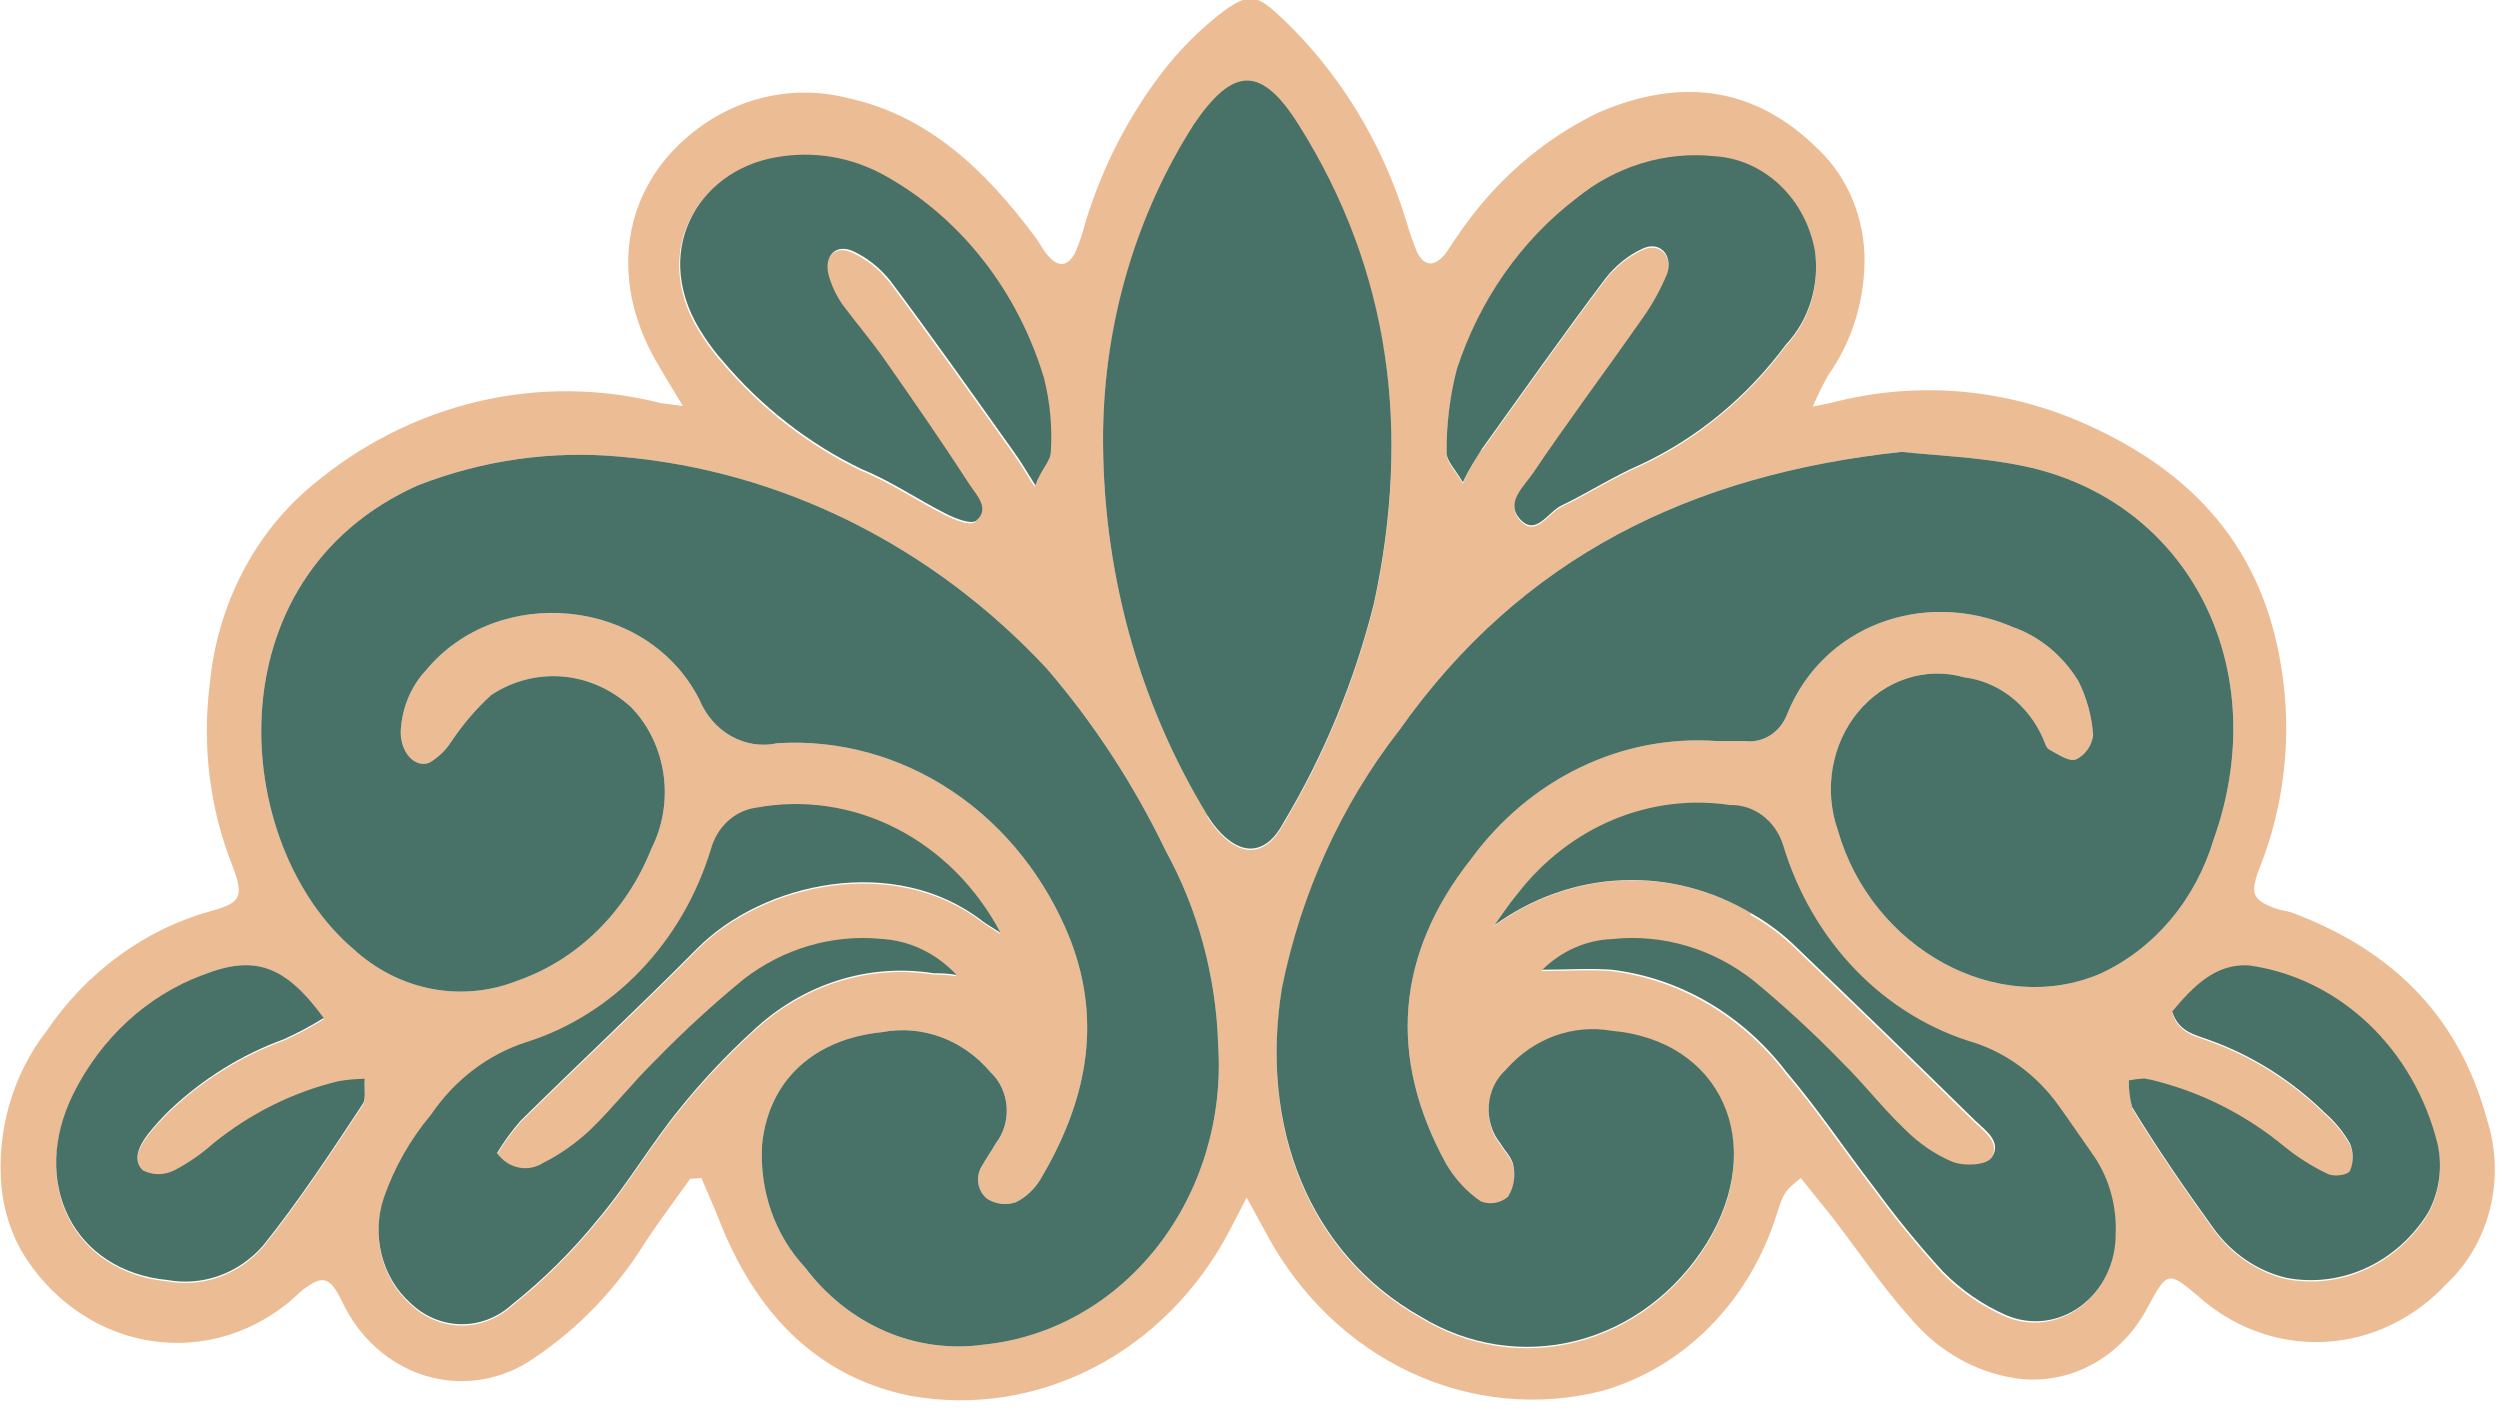 <svg width="161" height="91" viewBox="0 0 161 91" fill="none" xmlns="http://www.w3.org/2000/svg">
<g id="OBJECTS" clip-path="url(#clip0_173_69)">
<path id="Vector" d="M44.444 75.918C43.51 77.228 42.544 78.521 41.642 79.866C39.768 82.917 37.313 85.496 34.441 87.43C33.418 88.151 32.267 88.63 31.061 88.833C29.856 89.037 28.624 88.962 27.448 88.612C26.271 88.262 25.176 87.645 24.235 86.803C23.294 85.961 22.529 84.912 21.989 83.726C21.216 82.207 20.781 82.102 19.508 83.062C19.186 83.325 18.88 83.639 18.558 83.901C17.246 84.966 15.747 85.726 14.152 86.135C12.558 86.544 10.903 86.592 9.291 86.278C7.679 85.963 6.143 85.292 4.78 84.306C3.418 83.32 2.257 82.04 1.37 80.547C0.682 79.304 0.248 77.916 0.097 76.477C-0.064 74.687 0.105 72.88 0.595 71.161C1.084 69.443 1.884 67.847 2.948 66.467C5.562 62.596 9.339 59.835 13.628 58.659C15.545 58.135 15.706 57.716 14.982 55.794C13.505 52.084 12.998 48.005 13.516 44.003C13.758 41.489 14.474 39.055 15.618 36.853C16.762 34.65 18.311 32.726 20.169 31.199C23.307 28.582 26.943 26.755 30.812 25.849C34.682 24.943 38.689 24.98 42.544 25.958L43.977 26.15C43.317 25.032 42.914 24.403 42.495 23.67C39.273 18.429 39.918 12.665 44.106 8.961C45.544 7.678 47.235 6.771 49.048 6.311C50.861 5.851 52.747 5.849 54.561 6.306C59.764 7.424 63.453 10.953 66.658 15.25C66.948 15.634 67.174 16.106 67.496 16.473C68.173 17.241 68.785 17.172 69.252 16.246C69.511 15.65 69.722 15.03 69.88 14.394C71.014 10.634 72.833 7.159 75.228 4.175C76.306 2.86 77.522 1.688 78.853 0.681C80.464 -0.472 80.963 -0.297 82.397 1.013C86.147 4.513 88.958 9.045 90.532 14.132C90.731 14.833 90.968 15.521 91.24 16.193C91.692 17.137 92.32 17.206 92.98 16.455C93.302 16.088 93.544 15.617 93.834 15.232C96.185 11.724 99.354 8.957 103.016 7.214C108.139 5.031 112.939 5.468 117.127 9.643C118.065 10.543 118.814 11.652 119.322 12.894C119.831 14.135 120.088 15.481 120.075 16.84C120.048 19.489 119.229 22.058 117.739 24.159C117.373 24.814 117.039 25.491 116.741 26.185L118.013 25.923C123.296 24.55 128.841 24.971 133.896 27.128C140.565 29.993 145.559 34.657 146.896 42.85C147.633 47.258 147.151 51.804 145.511 55.916C144.883 57.541 145.06 57.96 146.542 58.502C146.848 58.624 147.202 58.642 147.524 58.746C153.678 61.017 158.269 65.105 160.154 72.075C160.755 73.92 160.829 75.919 160.366 77.811C159.904 79.702 158.926 81.399 157.56 82.678C155.454 84.943 152.646 86.276 149.683 86.418C146.72 86.56 143.814 85.501 141.532 83.447C139.631 81.84 139.551 81.875 138.31 84.198C137.47 85.796 136.208 87.084 134.686 87.897C133.164 88.709 131.453 89.009 129.773 88.757C127.207 88.359 124.846 87.014 123.087 84.949C121.219 82.87 119.624 80.495 117.9 78.259L115.967 75.865C114.84 76.791 114.872 76.809 114.357 78.398C113.481 81.102 112.009 83.533 110.069 85.478C108.129 87.424 105.779 88.825 103.225 89.561C99.097 90.617 94.765 90.208 90.867 88.394C86.969 86.579 83.712 83.455 81.575 79.481C81.172 78.765 80.786 78.031 80.287 77.123L79.191 79.237C77.18 83.078 74.132 86.159 70.457 88.064C66.781 89.97 62.656 90.608 58.636 89.893C52.596 88.67 48.633 84.547 46.281 78.486C45.926 77.595 45.54 76.739 45.169 75.865L44.444 75.918ZM26.886 31.268C13.532 37.26 14.885 54.397 22.746 61.105C24.195 62.438 25.945 63.328 27.816 63.684C29.688 64.04 31.613 63.849 33.394 63.131C35.293 62.459 37.038 61.355 38.513 59.894C39.987 58.434 41.158 56.649 41.948 54.659C42.687 53.204 42.963 51.525 42.733 49.883C42.503 48.24 41.779 46.726 40.675 45.575C39.441 44.421 37.903 43.721 36.279 43.573C34.656 43.425 33.031 43.839 31.638 44.754C30.676 45.634 29.816 46.637 29.077 47.741C28.706 48.317 28.215 48.79 27.643 49.121C26.693 49.471 25.791 48.44 25.807 47.112C25.872 45.63 26.447 44.228 27.418 43.182C32.057 37.557 41.69 38.448 45.041 45.051C45.459 46.069 46.185 46.902 47.099 47.413C48.012 47.924 49.059 48.083 50.066 47.864C54.028 47.618 57.962 48.699 61.337 50.962C64.712 53.224 67.362 56.558 68.93 60.511C71.056 66.031 69.864 71.097 67.045 75.883C66.655 76.552 66.096 77.085 65.434 77.42C65.135 77.524 64.819 77.56 64.506 77.527C64.193 77.494 63.889 77.392 63.614 77.228C63.457 77.116 63.322 76.97 63.218 76.8C63.114 76.63 63.043 76.439 63.008 76.239C62.974 76.038 62.977 75.832 63.017 75.633C63.057 75.434 63.134 75.246 63.243 75.079C63.517 74.573 63.855 74.119 64.129 73.629C64.639 72.972 64.89 72.123 64.827 71.266C64.763 70.409 64.391 69.614 63.791 69.053C62.922 68.021 61.828 67.243 60.609 66.791C59.39 66.34 58.085 66.228 56.816 66.467C52.45 66.904 49.519 69.542 49.084 73.664C48.984 75.131 49.18 76.603 49.659 77.979C50.137 79.355 50.886 80.6 51.855 81.63C53.224 83.454 55.002 84.868 57.018 85.736C59.034 86.604 61.222 86.899 63.372 86.591C67.714 86.151 71.724 83.884 74.543 80.275C77.361 76.667 78.764 72.005 78.45 67.288C78.317 62.889 77.159 58.599 75.083 54.816C73.026 50.541 70.447 46.587 67.415 43.06C60.053 35.158 50.355 30.326 40.031 29.417C35.577 28.991 31.091 29.622 26.886 31.268ZM90.081 47.165C86.376 51.938 83.795 57.615 82.558 63.707C81.092 72.686 84.33 80.809 91.466 84.862C94.523 86.738 98.121 87.295 101.54 86.421C104.959 85.547 107.949 83.305 109.91 80.145C113.857 73.752 110.861 67.079 103.773 66.467C102.537 66.253 101.271 66.37 100.086 66.809C98.901 67.247 97.833 67.994 96.975 68.983C96.66 69.267 96.4 69.617 96.212 70.011C96.023 70.406 95.91 70.838 95.879 71.281C95.847 71.724 95.898 72.17 96.028 72.591C96.158 73.013 96.365 73.401 96.637 73.734C96.927 74.223 97.41 74.678 97.475 75.202C97.537 75.537 97.538 75.882 97.477 76.218C97.416 76.554 97.295 76.873 97.12 77.158C96.874 77.365 96.585 77.5 96.278 77.552C95.97 77.604 95.656 77.571 95.364 77.455C94.448 76.816 93.681 75.955 93.125 74.94C89.356 68.075 89.903 61.437 94.736 55.322C96.61 52.764 99.028 50.736 101.783 49.412C104.538 48.089 107.548 47.509 110.555 47.724C111.167 47.724 111.779 47.724 112.375 47.724C112.943 47.796 113.516 47.664 114.008 47.349C114.5 47.033 114.883 46.551 115.097 45.977C117.385 40.317 123.828 37.907 129.595 40.37C131.338 40.976 132.838 42.209 133.848 43.863C134.391 44.941 134.715 46.132 134.799 47.357C134.749 47.697 134.621 48.017 134.427 48.289C134.232 48.561 133.978 48.775 133.687 48.912C133.22 49.069 132.527 48.562 131.963 48.265C131.77 48.16 131.673 47.794 131.561 47.532C131.09 46.47 130.38 45.554 129.495 44.87C128.611 44.186 127.581 43.756 126.502 43.619C125.284 43.274 124.002 43.299 122.796 43.692C121.59 44.084 120.507 44.829 119.665 45.845C118.824 46.86 118.256 48.107 118.024 49.449C117.793 50.791 117.906 52.176 118.351 53.453C120.526 61.087 128.629 65.559 135.282 62.694C136.995 61.901 138.531 60.719 139.787 59.227C141.043 57.735 141.99 55.969 142.563 54.047C146.493 43.007 140.952 32.177 130.224 29.993C127.469 29.434 124.618 29.329 122.459 29.102C108.944 30.552 97.99 35.845 90.081 47.077V47.165ZM77.757 52.597C77.944 52.907 78.154 53.2 78.386 53.471C79.884 55.218 81.511 55.218 82.654 53.069C85.264 48.716 87.232 43.948 88.486 38.937C90.854 27.95 89.597 17.608 83.653 8.158C81.237 4.297 79.433 4.367 76.904 8.07C73.194 13.864 71.153 20.722 71.04 27.775C70.944 36.563 73.284 45.181 77.757 52.51V52.597ZM56.671 60.546C53.553 60.261 50.443 61.183 47.892 63.148C45.903 64.78 43.999 66.529 42.189 68.389C40.739 69.804 39.467 71.446 38.017 72.843C37.105 73.704 36.085 74.422 34.989 74.975C34.507 75.283 33.938 75.389 33.389 75.274C32.839 75.158 32.348 74.828 32.008 74.346C32.452 73.613 32.953 72.923 33.507 72.284C37.292 68.546 41.174 64.93 44.912 61.157C49.1 56.93 57.605 55.008 63.276 59.41C63.582 59.637 63.904 59.812 64.435 60.161C62.887 57.226 60.543 54.878 57.721 53.438C54.9 51.997 51.738 51.533 48.665 52.108C47.997 52.203 47.37 52.507 46.858 52.981C46.346 53.456 45.972 54.081 45.782 54.781C44.878 57.742 43.324 60.42 41.253 62.584C39.181 64.748 36.656 66.333 33.893 67.201C31.423 67.995 29.262 69.646 27.74 71.9C26.427 73.458 25.399 75.272 24.711 77.246C24.321 78.423 24.276 79.703 24.581 80.91C24.887 82.117 25.529 83.192 26.419 83.988C27.314 84.855 28.468 85.344 29.668 85.367C30.868 85.389 32.036 84.943 32.959 84.111C35.016 82.477 36.902 80.602 38.581 78.521C40.433 76.32 41.931 73.752 43.736 71.533C45.192 69.721 46.776 68.033 48.472 66.485C50.05 64.989 51.908 63.881 53.919 63.239C55.929 62.596 58.044 62.434 60.118 62.764C60.505 62.764 60.908 62.764 61.6 62.869C60.294 61.424 58.535 60.563 56.671 60.458V60.546ZM112.713 58.904C113.788 59.505 114.784 60.256 115.677 61.14C119.511 64.808 123.324 68.505 127.115 72.232C127.791 72.878 128.903 73.629 128.194 74.643C127.823 75.149 126.422 75.202 125.665 74.905C124.539 74.424 123.506 73.719 122.62 72.826C121.203 71.481 119.978 69.891 118.593 68.529C116.79 66.674 114.897 64.925 112.923 63.288C110.282 61.184 107.018 60.214 103.757 60.563C102.091 60.626 100.499 61.325 99.263 62.537C100.793 62.537 102.275 62.432 103.725 62.537C108.132 63.065 112.176 65.434 115.001 69.14C117.014 71.498 118.754 74.119 120.655 76.582C122.032 78.469 123.505 80.272 125.069 81.979C126.248 83.171 127.618 84.118 129.112 84.774C129.898 85.116 130.749 85.242 131.591 85.142C132.433 85.042 133.239 84.719 133.938 84.201C134.637 83.683 135.207 82.986 135.599 82.172C135.991 81.358 136.192 80.452 136.184 79.534C136.257 77.773 135.78 76.038 134.831 74.608C134.058 73.507 133.3 72.389 132.511 71.289C131.141 69.377 129.263 67.969 127.131 67.254C124.253 66.407 121.614 64.797 119.454 62.567C117.294 60.338 115.681 57.56 114.759 54.484C114.514 53.724 114.053 53.067 113.442 52.609C112.832 52.151 112.103 51.914 111.36 51.934C108.811 51.551 106.214 51.877 103.813 52.883C101.412 53.888 99.286 55.539 97.636 57.681C97.104 58.31 96.653 59.008 96.17 59.672C98.598 57.887 101.433 56.862 104.363 56.711C107.293 56.56 110.205 57.289 112.778 58.816L112.713 58.904ZM67.609 29.207C67.71 27.608 67.563 26.002 67.174 24.456C65.486 18.828 61.823 14.146 56.977 11.424C54.803 10.2 52.321 9.777 49.905 10.219C44.815 11.092 41.674 16.473 45.314 21.801C45.665 22.338 46.053 22.846 46.474 23.32C48.988 26.296 52.043 28.675 55.447 30.308C57.331 31.076 59.055 32.264 60.892 33.19C61.487 33.487 62.502 33.889 62.825 33.609C63.694 32.841 62.825 31.967 62.406 31.338C60.634 28.596 58.765 25.906 56.897 23.233C56.043 22.01 55.076 20.892 54.222 19.739C53.81 19.165 53.499 18.514 53.304 17.818C52.966 16.56 53.771 15.739 54.915 16.281C55.833 16.718 56.648 17.375 57.299 18.202C60.005 21.818 62.631 25.539 65.257 29.225C65.66 29.784 66.014 30.378 66.61 31.338C67.045 30.238 67.673 29.679 67.673 29.12L67.609 29.207ZM95.413 29.033C98.054 25.347 100.664 21.643 103.386 18.027C104.032 17.194 104.849 16.536 105.771 16.106C106.866 15.582 107.736 16.473 107.381 17.678C106.916 18.803 106.32 19.86 105.609 20.822C103.338 24.072 100.954 27.251 98.731 30.552C98.167 31.391 96.895 32.456 97.909 33.539C98.924 34.622 99.681 33.068 100.551 32.648C102.259 31.828 103.902 30.762 105.642 30.011C109.303 28.302 112.523 25.644 115.017 22.272C115.743 21.501 116.291 20.555 116.616 19.511C116.941 18.466 117.033 17.354 116.886 16.263C116.588 14.614 115.794 13.118 114.628 12.011C113.461 10.905 111.989 10.25 110.442 10.149C107.252 9.809 104.061 10.782 101.502 12.874C97.949 15.589 95.264 19.435 93.818 23.879C93.37 25.625 93.147 27.43 93.157 29.242C93.157 29.766 93.737 30.325 94.204 31.146C94.656 30.116 95.058 29.522 95.413 28.945V29.033ZM13.032 62.886C9.486 64.211 6.526 66.928 4.736 70.503C1.869 76.25 4.736 81.945 10.793 82.521C11.9 82.722 13.036 82.629 14.102 82.248C15.169 81.868 16.134 81.212 16.915 80.337C19.25 77.438 21.312 74.276 23.358 71.184C23.584 70.852 23.439 70.241 23.487 69.559C22.92 69.568 22.355 69.62 21.796 69.717C18.88 70.418 16.135 71.781 13.741 73.717C12.968 74.41 12.118 74.997 11.212 75.464C10.896 75.621 10.553 75.702 10.205 75.702C9.858 75.702 9.514 75.621 9.198 75.464C8.49 74.782 8.989 73.839 9.521 73.14C9.96 72.582 10.434 72.057 10.938 71.568C13.078 69.549 15.563 68.006 18.252 67.026C19.143 66.627 20.009 66.166 20.845 65.646C18.332 62.118 16.351 61.471 13.032 62.799V62.886ZM137.311 71.394C138.922 74.031 140.71 76.634 142.547 79.184C143.723 80.812 145.387 81.942 147.251 82.381C148.981 82.709 150.763 82.488 152.38 81.744C153.998 81.001 155.382 79.766 156.368 78.189C157.094 76.852 157.314 75.261 156.98 73.752C156.231 70.745 154.675 68.047 152.51 66.001C150.344 63.954 147.667 62.651 144.818 62.258C142.66 62.135 141.242 63.62 139.889 65.227C140.292 66.537 141.371 66.729 142.273 67.061C145.033 68.049 147.573 69.65 149.731 71.76C150.37 72.311 150.915 72.98 151.342 73.734C151.457 74.009 151.516 74.306 151.516 74.608C151.516 74.909 151.457 75.207 151.342 75.481C151.181 75.778 150.311 75.883 149.909 75.691C148.927 75.225 147.997 74.638 147.138 73.944C144.746 71.967 142.004 70.546 139.083 69.769C138.761 69.67 138.433 69.594 138.101 69.542C137.766 69.562 137.433 69.603 137.102 69.664C137.091 70.22 137.162 70.774 137.311 71.306V71.394Z" fill="#ECBC95"/>
<path id="Vector_2" d="M26.886 31.268C13.531 37.26 14.884 54.397 22.746 61.105C24.195 62.438 25.945 63.328 27.816 63.684C29.688 64.04 31.613 63.849 33.394 63.131C35.292 62.459 37.037 61.355 38.512 59.894C39.987 58.434 41.158 56.649 41.947 54.659C42.687 53.204 42.963 51.525 42.733 49.883C42.502 48.24 41.779 46.726 40.675 45.575C39.441 44.421 37.902 43.721 36.279 43.573C34.656 43.426 33.031 43.839 31.638 44.754C30.675 45.634 29.815 46.637 29.076 47.741C28.706 48.318 28.214 48.79 27.643 49.121C26.692 49.471 25.79 48.44 25.806 47.112C25.872 45.63 26.446 44.228 27.417 43.182C32.056 37.557 41.69 38.448 45.04 45.051C45.459 46.069 46.185 46.902 47.098 47.413C48.012 47.925 49.058 48.083 50.066 47.864C54.027 47.618 57.962 48.699 61.337 50.962C64.711 53.224 67.362 56.558 68.929 60.511C71.056 66.031 69.864 71.097 67.045 75.883C66.654 76.552 66.095 77.085 65.434 77.42C65.134 77.524 64.818 77.56 64.505 77.527C64.192 77.494 63.889 77.392 63.614 77.228C63.456 77.116 63.322 76.97 63.218 76.8C63.114 76.63 63.042 76.439 63.008 76.239C62.973 76.038 62.976 75.832 63.017 75.633C63.057 75.434 63.134 75.246 63.243 75.079C63.517 74.573 63.855 74.119 64.129 73.629C64.639 72.972 64.89 72.123 64.826 71.266C64.763 70.409 64.391 69.614 63.791 69.053C62.922 68.021 61.828 67.243 60.608 66.792C59.389 66.34 58.085 66.228 56.816 66.468C52.45 66.904 49.518 69.542 49.083 73.664C48.984 75.131 49.18 76.603 49.658 77.979C50.137 79.355 50.886 80.6 51.854 81.63C53.224 83.454 55.002 84.868 57.018 85.736C59.034 86.604 61.221 86.899 63.372 86.591C67.714 86.151 71.724 83.884 74.542 80.275C77.361 76.667 78.763 72.005 78.45 67.288C78.317 62.889 77.158 58.599 75.083 54.816C73.026 50.541 70.447 46.587 67.415 43.06C60.053 35.158 50.355 30.326 40.03 29.417C35.577 28.991 31.091 29.622 26.886 31.268Z" fill="#487168"/>
<path id="Vector_3" d="M90.08 47.077C86.376 51.851 83.795 57.527 82.558 63.62C81.092 72.599 84.33 80.722 91.466 84.774C94.523 86.651 98.121 87.208 101.54 86.334C104.959 85.459 107.948 83.218 109.91 80.058C113.857 73.664 110.861 66.992 103.773 66.38C102.537 66.166 101.271 66.283 100.086 66.721C98.9 67.16 97.833 67.906 96.975 68.895C96.66 69.18 96.4 69.529 96.212 69.924C96.023 70.319 95.91 70.751 95.879 71.194C95.847 71.637 95.898 72.082 96.028 72.504C96.158 72.925 96.365 73.314 96.637 73.647C96.927 74.136 97.41 74.59 97.474 75.114C97.537 75.45 97.538 75.795 97.477 76.131C97.416 76.466 97.295 76.786 97.12 77.071C96.874 77.277 96.585 77.413 96.277 77.465C95.97 77.517 95.656 77.483 95.364 77.368C94.457 76.754 93.691 75.923 93.125 74.94C89.356 68.075 89.903 61.437 94.736 55.322C96.61 52.764 99.028 50.736 101.783 49.412C104.538 48.089 107.548 47.509 110.555 47.724C111.167 47.724 111.779 47.724 112.375 47.724C112.943 47.796 113.516 47.664 114.008 47.349C114.5 47.033 114.883 46.551 115.097 45.977C117.385 40.317 123.828 37.907 129.595 40.37C131.338 40.976 132.838 42.209 133.848 43.863C134.39 44.941 134.714 46.132 134.798 47.357C134.749 47.697 134.621 48.017 134.426 48.289C134.232 48.561 133.978 48.775 133.687 48.912C133.22 49.069 132.527 48.562 131.963 48.265C131.77 48.16 131.673 47.794 131.561 47.532C131.09 46.47 130.379 45.554 129.495 44.87C128.611 44.186 127.581 43.756 126.502 43.619C125.284 43.274 124.002 43.299 122.796 43.692C121.59 44.084 120.507 44.829 119.665 45.845C118.824 46.86 118.256 48.107 118.024 49.449C117.792 50.791 117.906 52.176 118.351 53.453C120.526 61.087 128.629 65.559 135.282 62.694C136.995 61.901 138.531 60.719 139.787 59.227C141.043 57.735 141.989 55.969 142.563 54.047C146.493 43.007 140.952 32.177 130.223 29.993C127.469 29.434 124.618 29.329 122.459 29.102C108.944 30.552 97.99 35.845 90.08 47.077Z" fill="#487168"/>
<path id="Vector_4" d="M77.757 52.51C77.943 52.82 78.153 53.112 78.385 53.384C79.883 55.13 81.51 55.13 82.654 52.982C85.264 48.629 87.231 43.861 88.485 38.85C90.853 27.862 89.597 17.521 83.653 8.07C81.236 4.21 79.432 4.28 76.903 7.983C73.178 13.802 71.137 20.692 71.039 27.775C70.944 36.563 73.284 45.181 77.757 52.51Z" fill="#487168"/>
<path id="Vector_5" d="M56.67 60.458C53.552 60.174 50.442 61.096 47.891 63.061C45.903 64.692 43.999 66.442 42.189 68.302C40.739 69.717 39.466 71.359 38.017 72.756C37.104 73.617 36.085 74.334 34.988 74.887C34.506 75.196 33.937 75.302 33.388 75.186C32.839 75.07 32.348 74.74 32.008 74.258C32.451 73.525 32.952 72.835 33.506 72.197C37.292 68.459 41.174 64.843 44.911 61.07C49.099 56.842 57.605 54.921 63.275 59.323C63.581 59.55 63.903 59.725 64.435 60.074C62.886 57.139 60.542 54.791 57.721 53.35C54.9 51.91 51.737 51.446 48.664 52.021C47.997 52.116 47.369 52.419 46.857 52.894C46.346 53.368 45.972 53.993 45.781 54.694C44.878 57.655 43.323 60.333 41.252 62.497C39.181 64.66 36.655 66.245 33.893 67.114C31.423 67.908 29.261 69.559 27.739 71.813C26.427 73.371 25.399 75.184 24.711 77.158C24.321 78.336 24.275 79.616 24.581 80.822C24.887 82.029 25.528 83.104 26.418 83.901C27.314 84.768 28.467 85.257 29.667 85.279C30.868 85.302 32.036 84.856 32.958 84.023C35.016 82.389 36.901 80.515 38.58 78.433C40.433 76.232 41.931 73.664 43.735 71.446C45.192 69.633 46.775 67.946 48.471 66.397C50.049 64.901 51.907 63.794 53.918 63.151C55.929 62.509 58.044 62.347 60.118 62.677C60.504 62.677 60.907 62.677 61.6 62.782C60.281 61.368 58.523 60.54 56.67 60.458Z" fill="#487168"/>
<path id="Vector_6" d="M112.778 58.816C113.852 59.417 114.848 60.169 115.742 61.052C119.575 64.721 123.388 68.418 127.179 72.145C127.855 72.791 128.967 73.542 128.258 74.555C127.888 75.062 126.486 75.114 125.729 74.817C124.603 74.337 123.57 73.632 122.684 72.739C121.267 71.394 120.043 69.804 118.657 68.441C116.854 66.587 114.961 64.838 112.987 63.201C110.347 61.097 107.082 60.126 103.821 60.476C102.155 60.539 100.564 61.238 99.327 62.45C100.857 62.45 102.339 62.345 103.789 62.45C108.196 62.978 112.241 65.346 115.065 69.053C117.079 71.411 118.818 74.031 120.719 76.494C122.096 78.382 123.569 80.184 125.133 81.892C126.312 83.084 127.682 84.031 129.176 84.687C129.962 85.028 130.814 85.155 131.655 85.055C132.497 84.955 133.303 84.631 134.002 84.113C134.701 83.595 135.271 82.898 135.663 82.085C136.055 81.271 136.256 80.365 136.248 79.446C136.321 77.686 135.845 75.95 134.895 74.52C134.122 73.42 133.365 72.302 132.575 71.201C131.206 69.29 129.327 67.881 127.195 67.166C124.317 66.32 121.678 64.709 119.518 62.48C117.358 60.25 115.745 57.472 114.823 54.397C114.578 53.636 114.117 52.98 113.507 52.522C112.896 52.064 112.167 51.827 111.424 51.846C108.875 51.464 106.278 51.79 103.877 52.795C101.476 53.801 99.35 55.452 97.7 57.593C97.168 58.222 96.717 58.921 96.234 59.585C98.662 57.827 101.489 56.825 104.406 56.69C107.324 56.554 110.219 57.29 112.778 58.816Z" fill="#487168"/>
<path id="Vector_7" d="M67.673 29.12C67.774 27.521 67.627 25.915 67.238 24.368C65.55 18.74 61.887 14.059 57.041 11.337C54.867 10.113 52.385 9.69 49.969 10.132C44.879 11.005 41.738 16.385 45.378 21.713C45.729 22.25 46.117 22.759 46.538 23.233C49.052 26.209 52.107 28.588 55.511 30.22C57.395 30.989 59.119 32.177 60.955 33.103C61.551 33.4 62.566 33.801 62.888 33.522C63.758 32.753 62.888 31.88 62.47 31.251C60.698 28.509 58.829 25.818 56.96 23.146C56.107 21.923 55.14 20.805 54.286 19.652C53.874 19.078 53.563 18.427 53.368 17.73C53.03 16.473 53.835 15.652 54.979 16.193C55.897 16.631 56.712 17.288 57.363 18.115C60.069 21.731 62.695 25.451 65.321 29.137C65.724 29.696 66.078 30.29 66.674 31.251C67.044 30.238 67.673 29.679 67.673 29.12Z" fill="#487168"/>
<path id="Vector_8" d="M95.412 28.945C98.054 25.259 100.664 21.556 103.386 17.94C104.032 17.107 104.848 16.449 105.77 16.018C106.866 15.494 107.735 16.385 107.381 17.591C106.915 18.716 106.32 19.772 105.609 20.735C103.338 23.984 100.954 27.163 98.731 30.465C98.167 31.303 96.894 32.369 97.909 33.452C98.924 34.535 99.681 32.98 100.551 32.561C102.259 31.74 103.902 30.675 105.641 29.923C109.303 28.214 112.522 25.557 115.017 22.185C115.743 21.414 116.291 20.468 116.616 19.423C116.941 18.379 117.033 17.266 116.885 16.176C116.588 14.526 115.794 13.031 114.628 11.924C113.461 10.817 111.989 10.162 110.442 10.062C107.252 9.722 104.061 10.694 101.501 12.787C97.949 15.502 95.264 19.348 93.817 23.792C93.369 25.538 93.147 27.343 93.157 29.155C93.157 29.679 93.737 30.238 94.204 31.059C94.655 30.116 95.058 29.522 95.412 28.945Z" fill="#487168"/>
<path id="Vector_9" d="M13.032 62.799C9.486 64.124 6.526 66.841 4.736 70.415C1.869 76.162 4.736 81.857 10.793 82.434C11.9 82.635 13.036 82.541 14.102 82.161C15.168 81.78 16.133 81.125 16.914 80.25C19.25 77.35 21.312 74.189 23.358 71.097C23.583 70.765 23.438 70.153 23.487 69.472C22.92 69.48 22.355 69.533 21.795 69.629C18.88 70.33 16.135 71.694 13.741 73.629C12.967 74.323 12.118 74.91 11.212 75.376C10.896 75.533 10.552 75.615 10.205 75.615C9.857 75.615 9.514 75.533 9.198 75.376C8.489 74.695 8.989 73.752 9.52 73.053C9.96 72.495 10.433 71.97 10.938 71.481C13.078 69.462 15.562 67.918 18.251 66.939C19.142 66.54 20.009 66.079 20.845 65.559C18.332 62.118 16.35 61.471 13.032 62.799Z" fill="#487168"/>
<path id="Vector_10" d="M137.311 71.306C138.922 73.944 140.71 76.547 142.547 79.097C143.723 80.725 145.387 81.855 147.25 82.294C148.981 82.622 150.762 82.401 152.38 81.657C153.997 80.913 155.382 79.679 156.368 78.102C157.094 76.764 157.314 75.174 156.98 73.665C156.231 70.658 154.675 67.96 152.51 65.913C150.344 63.867 147.667 62.564 144.818 62.17C142.659 62.048 141.242 63.533 139.889 65.14C140.291 66.45 141.371 66.642 142.273 66.974C145.033 67.962 147.573 69.562 149.731 71.673C150.37 72.224 150.915 72.892 151.342 73.647C151.457 73.921 151.516 74.219 151.516 74.52C151.516 74.822 151.457 75.12 151.342 75.394C151.181 75.691 150.311 75.796 149.908 75.603C148.927 75.137 147.997 74.551 147.138 73.857C144.746 71.88 142.004 70.459 139.083 69.682C138.761 69.583 138.432 69.507 138.101 69.455C137.766 69.475 137.432 69.515 137.102 69.577C137.082 70.162 137.153 70.747 137.311 71.306Z" fill="#487168"/>
</g>
<defs>
<clipPath id="clip0_173_69">
<rect width="160.685" height="90.277" fill="white"/>
</clipPath>
</defs>
</svg>
